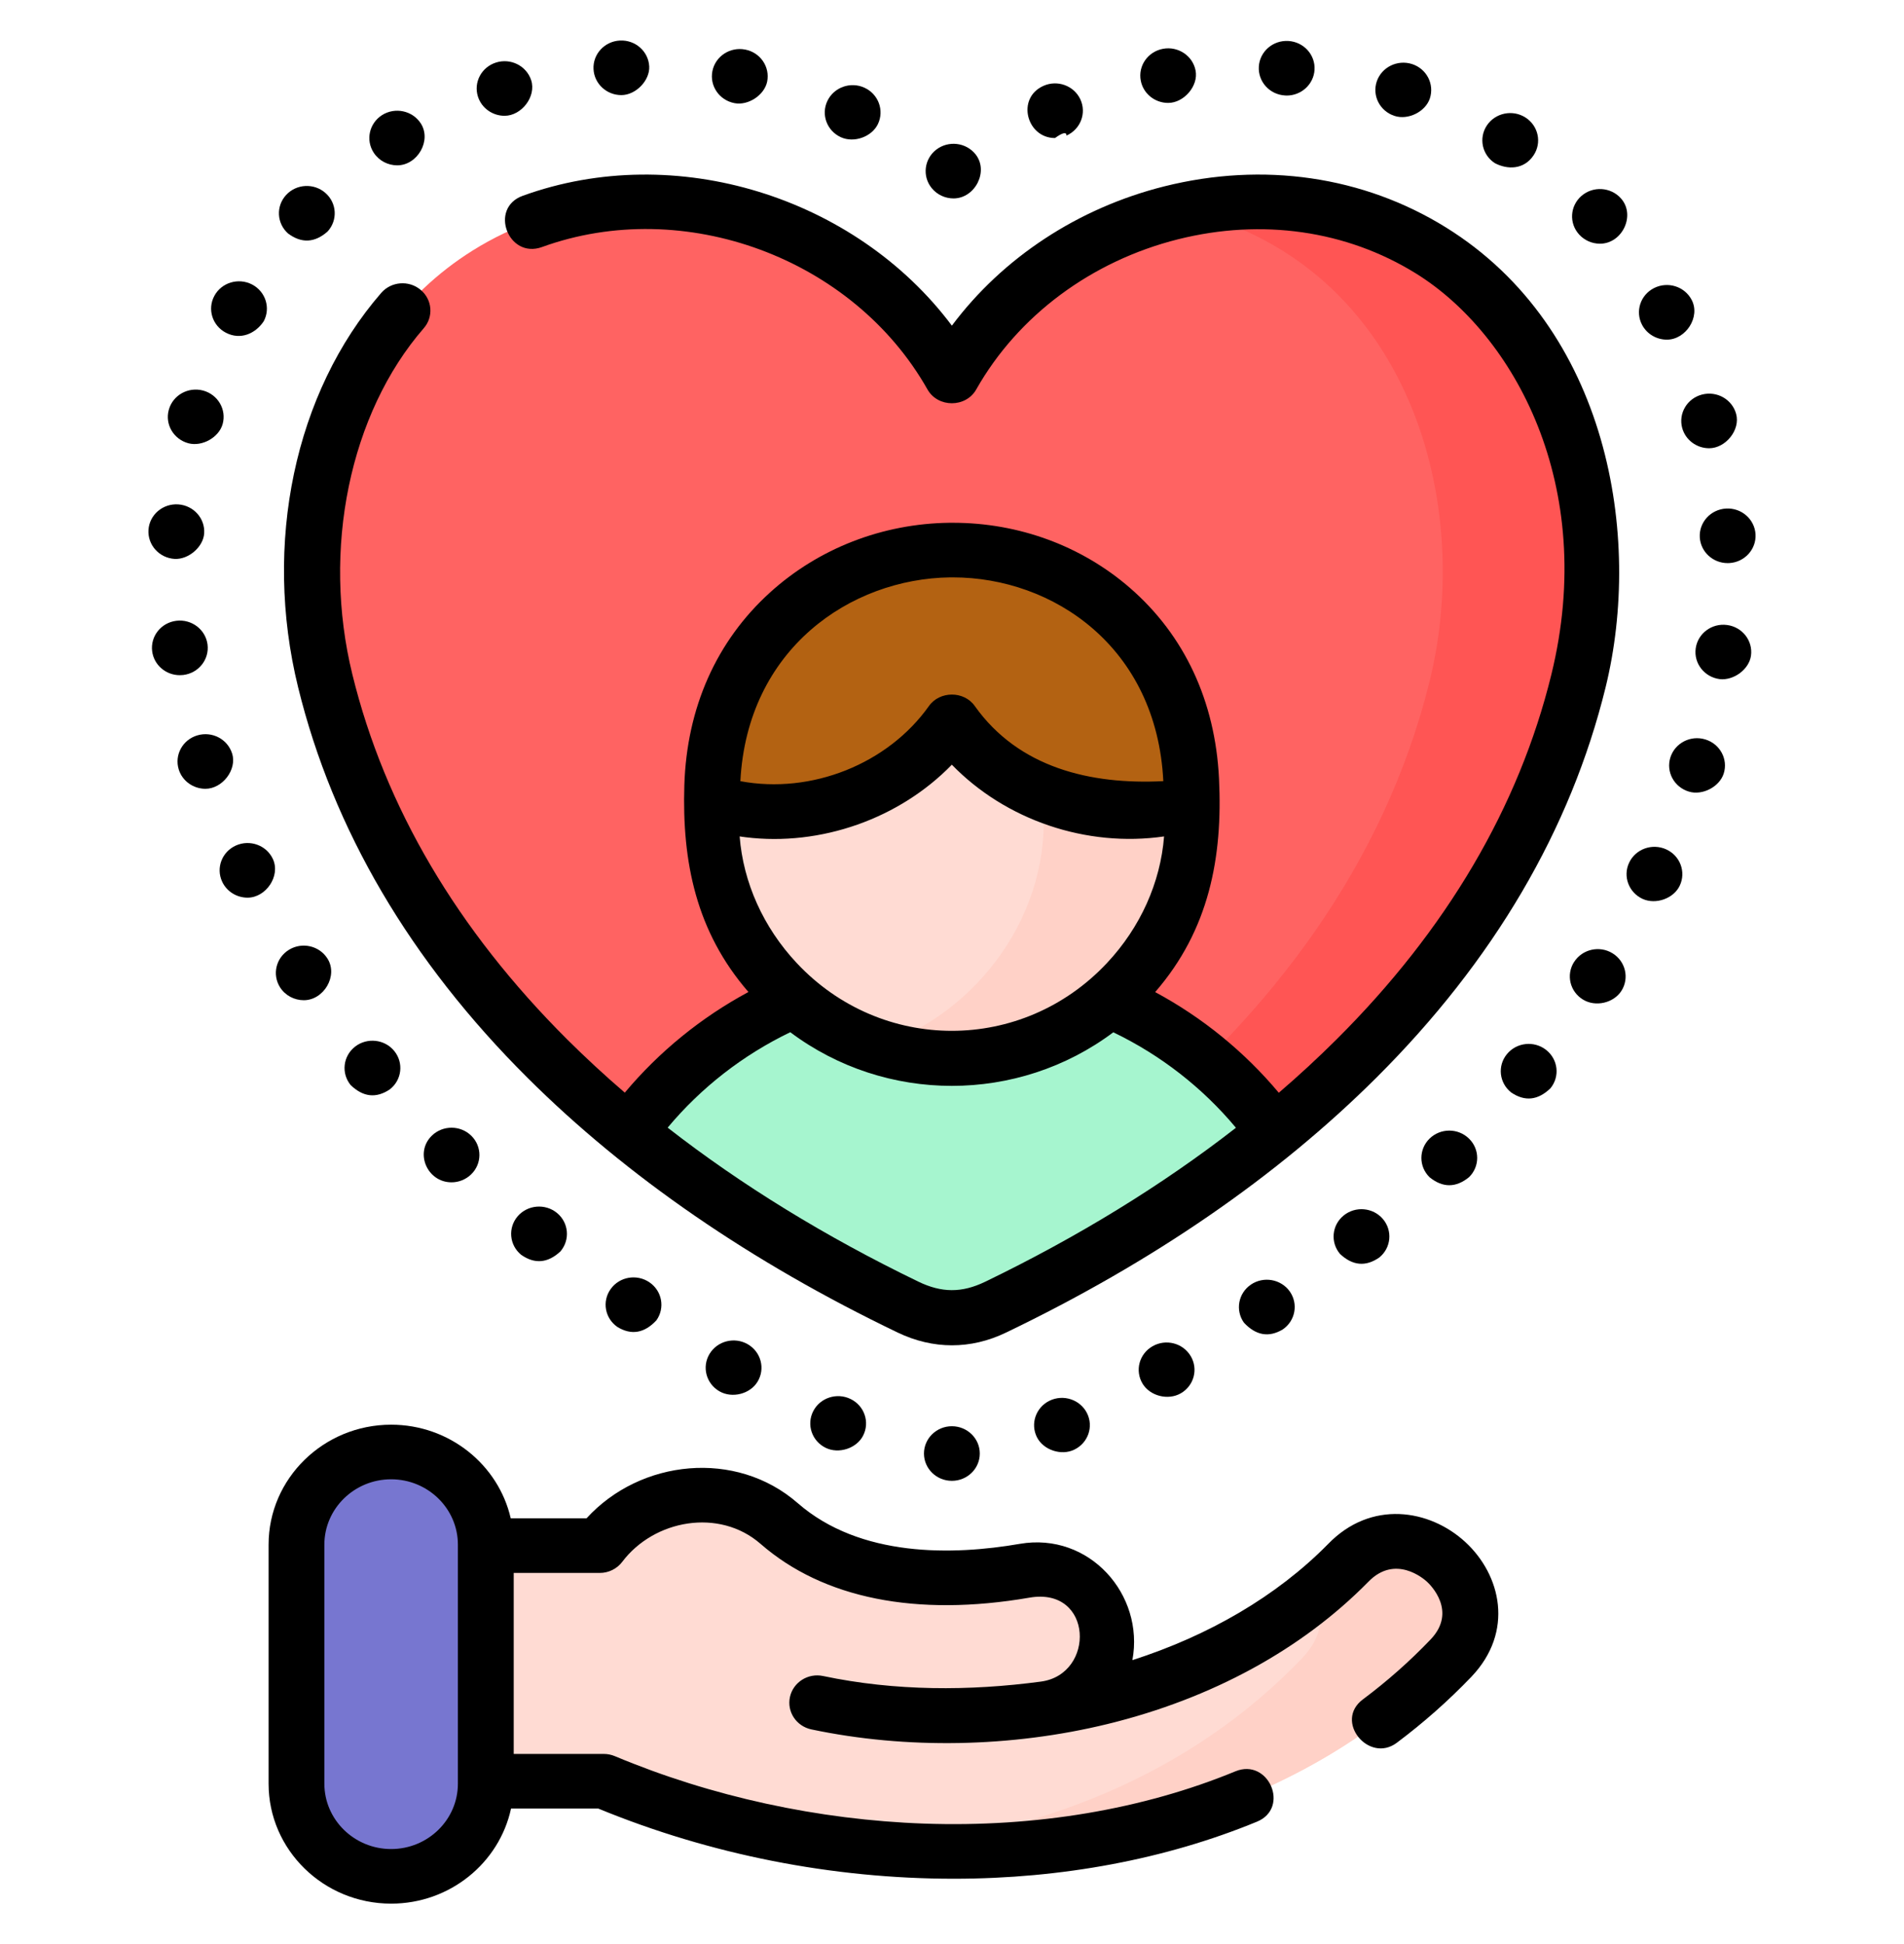 <svg width="47" height="48" viewBox="0 0 47 48" fill="none" xmlns="http://www.w3.org/2000/svg">
<g clip-path="url(#clip0)">
<path d="M15.565 27.981C11.984 25.07 9.144 21.358 8.029 16.813C7.097 13.015 8.142 8.388 11.671 6.183C15.68 3.678 21.235 5.283 23.497 9.288C25.765 5.273 31.305 3.692 35.322 6.183C38.857 8.375 39.894 13.026 38.964 16.813C37.852 21.345 35.026 25.049 31.46 27.955L15.565 27.981Z" fill="#FF6362"/>
<path d="M35.322 6.183C33.451 5.023 31.249 4.746 29.202 5.187C30.051 5.377 30.878 5.705 31.649 6.183C35.184 8.375 36.221 13.026 35.291 16.813C34.179 21.345 31.353 25.049 27.787 27.955H31.46C35.026 25.049 37.852 21.345 38.964 16.813C39.894 13.026 38.857 8.375 35.322 6.183Z" fill="#FF5554"/>
<path d="M27.431 24.72C27.413 24.712 27.395 24.706 27.378 24.699C26.336 25.595 24.978 26.148 23.496 26.148C22.01 26.148 20.65 25.592 19.607 24.692C19.591 24.702 19.574 24.71 19.557 24.719C17.933 25.422 16.544 26.547 15.53 27.952C17.687 29.711 20.115 31.178 22.599 32.36C23.166 32.63 23.827 32.63 24.395 32.36C26.877 31.179 29.304 29.713 31.46 27.955C30.446 26.549 29.056 25.423 27.431 24.72Z" fill="#A6F5CF"/>
<path d="M23.496 17.815C24.794 19.646 27.243 20.475 29.417 19.809C29.417 19.621 29.413 19.436 29.404 19.254C29.224 15.567 26.326 13.544 23.445 13.581C20.563 13.618 17.697 15.714 17.582 19.404C17.578 19.537 17.576 19.672 17.576 19.809C19.749 20.475 22.198 19.647 23.496 17.815Z" fill="#B36212"/>
<path d="M29.417 19.809C27.243 20.475 24.794 19.646 23.496 17.815C22.198 19.647 19.749 20.475 17.576 19.809C17.282 23.127 20.094 26.148 23.496 26.148C26.898 26.148 29.71 23.127 29.417 19.809Z" fill="#FFDBD3"/>
<path d="M29.417 19.809C28.192 20.184 26.879 20.085 25.734 19.599L25.744 19.809C25.982 22.504 24.171 25.003 21.66 25.846C22.24 26.041 22.858 26.148 23.496 26.148C26.898 26.148 29.71 23.127 29.417 19.809Z" fill="#FFD1C7"/>
<path d="M25.745 42.191C28.581 41.77 31.313 40.588 33.275 38.594C34.818 36.993 37.353 39.333 35.816 40.94C30.535 46.462 21.597 46.783 14.907 43.978H9.594V38.16H14.806C15.846 36.782 17.883 36.437 19.232 37.613C20.874 39.046 23.224 39.138 25.294 38.781C27.472 38.406 28.157 41.712 25.963 42.139" fill="#FFDBD3"/>
<path d="M33.275 38.593C33.034 38.838 32.783 39.069 32.521 39.289C32.713 39.809 32.646 40.413 32.143 40.94C29.382 43.827 25.621 45.292 21.705 45.633C26.859 46.066 32.196 44.725 35.816 40.94C37.353 39.333 34.818 36.993 33.275 38.593Z" fill="#FFD1C7"/>
<path d="M9.655 46.326C8.365 46.326 7.318 45.302 7.318 44.039V38.136C7.318 36.873 8.365 35.849 9.655 35.849H9.655C10.946 35.849 11.992 36.873 11.992 38.136V44.039C11.992 45.302 10.946 46.326 9.655 46.326Z" fill="#7776D0"/>
<path d="M42.607 12.556C42.228 12.578 41.937 12.896 41.959 13.268C41.981 13.627 42.285 13.903 42.646 13.903C42.66 13.903 42.674 13.903 42.688 13.902C43.067 13.88 43.357 13.561 43.335 13.189C43.312 12.818 42.987 12.534 42.607 12.556Z" fill="black"/>
<path d="M25.908 34.583C25.568 34.749 25.429 35.154 25.598 35.487C25.758 35.802 26.201 35.948 26.521 35.79C26.861 35.625 27 35.22 26.831 34.887C26.662 34.554 26.249 34.418 25.908 34.583Z" fill="black"/>
<path d="M41.524 10.564C41.606 10.867 41.885 11.067 42.19 11.067C42.596 11.067 42.964 10.616 42.857 10.222C42.76 9.861 42.384 9.647 42.016 9.741C41.648 9.835 41.428 10.204 41.524 10.564Z" fill="black"/>
<path d="M39.495 6.017C40.05 6.017 40.383 5.307 40.01 4.895C39.758 4.616 39.323 4.59 39.038 4.837C38.754 5.085 38.727 5.511 38.98 5.789C39.116 5.939 39.305 6.017 39.495 6.017Z" fill="black"/>
<path d="M30.706 32.656C31.002 32.973 31.322 33.028 31.665 32.823C31.977 32.61 32.053 32.19 31.837 31.884C31.619 31.579 31.189 31.504 30.877 31.717H30.878C30.566 31.929 30.489 32.35 30.706 32.656Z" fill="black"/>
<path d="M28.449 33.239C28.12 33.428 28.011 33.84 28.204 34.162C28.389 34.468 28.833 34.58 29.147 34.401C29.475 34.212 29.584 33.8 29.391 33.479C29.198 33.157 28.777 33.05 28.449 33.239Z" fill="black"/>
<path d="M35.287 28.113C35.019 28.378 35.02 28.804 35.29 29.067C35.615 29.329 35.94 29.328 36.264 29.063C36.532 28.799 36.531 28.372 36.261 28.111C35.991 27.847 35.556 27.849 35.287 28.113Z" fill="black"/>
<path d="M33.167 30.011C32.875 30.249 32.836 30.674 33.079 30.96C33.39 31.251 33.713 31.28 34.049 31.046C34.341 30.808 34.38 30.383 34.137 30.097C33.893 29.811 33.459 29.772 33.167 30.011Z" fill="black"/>
<path d="M15.338 2.348C15.697 2.348 16.044 1.985 16.026 1.64C16.007 1.268 15.684 0.982 15.303 1.001C14.923 1.02 14.631 1.337 14.651 1.708C14.67 2.069 14.974 2.348 15.338 2.348Z" fill="black"/>
<path d="M41.147 8.386C41.615 8.386 41.981 7.824 41.758 7.403C41.584 7.071 41.169 6.941 40.83 7.112C40.492 7.283 40.36 7.689 40.534 8.02C40.657 8.253 40.897 8.386 41.147 8.386Z" fill="black"/>
<path d="M34.425 2.862C34.758 2.971 35.184 2.761 35.295 2.433C35.413 2.079 35.217 1.697 34.855 1.581C34.494 1.466 34.105 1.658 33.985 2.011C33.867 2.365 34.063 2.746 34.425 2.862Z" fill="black"/>
<path d="M36.902 4.029C37.214 4.192 37.618 4.191 37.856 3.835C38.064 3.524 37.976 3.107 37.657 2.902C37.34 2.698 36.913 2.785 36.704 3.096C36.496 3.408 36.584 3.825 36.902 4.029Z" fill="black"/>
<path d="M31.72 2.357C31.734 2.358 31.748 2.359 31.762 2.359C32.123 2.359 32.427 2.083 32.449 1.725C32.472 1.354 32.183 1.034 31.803 1.012C31.423 0.989 31.097 1.272 31.074 1.643C31.051 2.016 31.34 2.335 31.72 2.357Z" fill="black"/>
<path d="M20.757 3.388C21.08 3.536 21.52 3.379 21.672 3.062C21.832 2.724 21.683 2.323 21.338 2.165C20.994 2.008 20.584 2.155 20.424 2.492C20.263 2.83 20.412 3.23 20.757 3.388Z" fill="black"/>
<path d="M18.128 2.546C18.468 2.614 18.869 2.348 18.937 2.016C19.011 1.651 18.769 1.296 18.396 1.224C18.022 1.151 17.66 1.388 17.586 1.753C17.512 2.119 17.754 2.473 18.128 2.546Z" fill="black"/>
<path d="M28.836 2.541C29.225 2.541 29.587 2.122 29.513 1.742C29.443 1.377 29.083 1.136 28.709 1.205C28.335 1.274 28.089 1.626 28.16 1.992C28.222 2.316 28.511 2.541 28.836 2.541Z" fill="black"/>
<path d="M23.538 4.899C24.07 4.899 24.416 4.226 24.079 3.807C23.843 3.515 23.41 3.465 23.111 3.695C22.813 3.926 22.762 4.35 22.997 4.642C23.133 4.81 23.334 4.899 23.538 4.899Z" fill="black"/>
<path d="M26.042 3.408C26.232 3.272 26.327 3.252 26.327 3.347C26.673 3.193 26.826 2.793 26.669 2.454C26.512 2.115 26.103 1.965 25.757 2.12C25.081 2.422 25.341 3.408 26.042 3.408Z" fill="black"/>
<path d="M12.455 2.859C12.875 2.859 13.243 2.383 13.112 1.98C12.996 1.626 12.608 1.43 12.247 1.543C11.884 1.656 11.684 2.035 11.799 2.389C11.893 2.676 12.164 2.859 12.455 2.859Z" fill="black"/>
<path d="M4.525 16.665C4.902 16.619 5.17 16.282 5.123 15.912C5.075 15.543 4.731 15.281 4.353 15.327C3.976 15.373 3.709 15.71 3.756 16.08C3.756 16.079 3.756 16.079 3.756 16.079C3.8 16.421 4.096 16.67 4.439 16.67C4.467 16.67 4.496 16.668 4.525 16.665Z" fill="black"/>
<path d="M5.578 8.216C5.935 8.4 6.301 8.242 6.509 7.934C6.686 7.605 6.557 7.198 6.221 7.023C5.885 6.85 5.468 6.975 5.291 7.305C5.113 7.634 5.242 8.042 5.578 8.216Z" fill="black"/>
<path d="M4.307 13.799C4.653 13.82 5.018 13.504 5.04 13.169C5.065 12.798 4.777 12.478 4.398 12.453C4.018 12.429 3.69 12.71 3.665 13.081C3.641 13.453 3.928 13.774 4.307 13.799Z" fill="black"/>
<path d="M6.736 21.208C6.579 20.87 6.17 20.72 5.824 20.875C5.478 21.03 5.326 21.43 5.484 21.768C5.599 22.016 5.849 22.163 6.111 22.163C6.565 22.163 6.931 21.627 6.736 21.208Z" fill="black"/>
<path d="M4.651 10.944C4.988 11.033 5.403 10.802 5.496 10.47C5.596 10.11 5.378 9.74 5.012 9.642C4.644 9.545 4.266 9.757 4.167 10.117C4.067 10.475 4.283 10.845 4.651 10.944Z" fill="black"/>
<path d="M5.731 18.605H5.73C5.619 18.249 5.236 18.048 4.871 18.156C4.507 18.264 4.302 18.64 4.412 18.997C4.502 19.288 4.776 19.475 5.071 19.475C5.488 19.475 5.854 19.006 5.731 18.605Z" fill="black"/>
<path d="M42.094 18.256C41.731 18.146 41.346 18.345 41.233 18.701C41.121 19.057 41.325 19.434 41.689 19.544C42.023 19.647 42.446 19.426 42.55 19.098C42.662 18.743 42.458 18.366 42.094 18.256Z" fill="black"/>
<path d="M42.631 15.431C42.254 15.381 41.908 15.641 41.858 16.01C41.808 16.379 42.073 16.718 42.45 16.767C42.794 16.807 43.177 16.527 43.223 16.187C43.273 15.818 43.008 15.479 42.631 15.431Z" fill="black"/>
<path d="M38.166 25.922C37.87 25.689 37.436 25.735 37.198 26.026C36.96 26.316 37.007 26.74 37.304 26.973C37.641 27.201 37.963 27.167 38.272 26.87C38.511 26.58 38.463 26.156 38.166 25.922Z" fill="black"/>
<path d="M23.497 36.561C23.877 36.561 24.186 36.26 24.186 35.887C24.186 35.515 23.877 35.213 23.497 35.213C23.117 35.213 22.808 35.515 22.808 35.887C22.808 36.26 23.117 36.561 23.497 36.561Z" fill="black"/>
<path d="M41.129 20.97C40.783 20.814 40.374 20.961 40.215 21.299C40.055 21.637 40.206 22.038 40.551 22.195C40.875 22.34 41.315 22.185 41.465 21.865C41.624 21.527 41.474 21.127 41.129 20.97Z" fill="black"/>
<path d="M39.805 23.536C39.483 23.338 39.058 23.435 38.857 23.75H38.856C38.654 24.066 38.752 24.481 39.074 24.678C39.383 24.869 39.83 24.766 40.024 24.465C40.225 24.15 40.127 23.734 39.805 23.536Z" fill="black"/>
<path d="M17.515 33.427C17.322 33.747 17.43 34.16 17.758 34.35C18.071 34.531 18.516 34.419 18.701 34.112C18.895 33.792 18.786 33.379 18.459 33.189C18.132 33 17.709 33.106 17.515 33.427Z" fill="black"/>
<path d="M15.075 31.825C14.856 32.13 14.931 32.55 15.243 32.764C15.586 32.971 15.906 32.916 16.202 32.6C16.42 32.295 16.345 31.875 16.033 31.661C15.722 31.447 15.292 31.52 15.075 31.825Z" fill="black"/>
<path d="M20.074 34.842C19.904 35.175 20.042 35.58 20.382 35.746C20.703 35.904 21.145 35.761 21.306 35.445C21.476 35.112 21.338 34.707 20.997 34.541C20.658 34.375 20.244 34.509 20.074 34.842Z" fill="black"/>
<path d="M12.778 30.03C12.534 30.316 12.572 30.741 12.864 30.98C13.199 31.215 13.522 31.187 13.834 30.897C14.078 30.611 14.04 30.186 13.749 29.947C13.457 29.708 13.022 29.746 12.778 30.03Z" fill="black"/>
<path d="M8.765 25.841C8.467 26.074 8.418 26.497 8.655 26.789C8.963 27.087 9.285 27.123 9.623 26.896C9.921 26.664 9.969 26.239 9.732 25.948C9.495 25.657 9.061 25.61 8.765 25.841Z" fill="black"/>
<path d="M7.499 24.695C7.993 24.695 8.353 24.09 8.083 23.666C7.883 23.349 7.458 23.252 7.136 23.448C6.812 23.645 6.713 24.06 6.913 24.377C7.044 24.582 7.269 24.695 7.499 24.695Z" fill="black"/>
<path d="M11.146 29.191C11.32 29.191 11.494 29.126 11.629 28.996C11.9 28.734 11.903 28.308 11.636 28.043C11.369 27.778 10.932 27.776 10.662 28.037C10.226 28.458 10.546 29.191 11.146 29.191Z" fill="black"/>
<path d="M9.806 4.082C10.306 4.082 10.663 3.466 10.384 3.042C10.178 2.73 9.752 2.64 9.432 2.841C9.113 3.044 9.021 3.461 9.227 3.773C9.359 3.973 9.58 4.082 9.806 4.082Z" fill="black"/>
<path d="M7.112 5.766C7.443 6.012 7.768 5.996 8.085 5.717C8.34 5.441 8.318 5.015 8.035 4.766C7.753 4.516 7.318 4.537 7.063 4.814C6.808 5.09 6.83 5.516 7.112 5.766Z" fill="black"/>
<path d="M10.382 7.155C10.092 6.913 9.657 6.948 9.411 7.231C7.275 9.69 6.488 13.421 7.359 16.97C8.221 20.483 10.127 23.727 13.022 26.611C15.467 29.046 18.541 31.162 22.159 32.9C23.033 33.32 23.964 33.32 24.831 32.902C28.451 31.163 31.526 29.047 33.972 26.611C36.867 23.727 38.772 20.483 39.634 16.97C40.548 13.245 39.704 8.103 35.691 5.614C33.652 4.349 31.184 3.99 28.741 4.601C26.61 5.135 24.75 6.365 23.497 8.04C21.121 4.867 16.679 3.464 12.901 4.835C12.066 5.139 12.545 6.402 13.38 6.099C16.883 4.827 21.062 6.371 22.894 9.614C23.151 10.07 23.842 10.07 24.099 9.614C25.128 7.794 26.944 6.443 29.083 5.907C31.154 5.389 33.239 5.689 34.953 6.752C37.366 8.249 39.441 11.986 38.295 16.655C37.492 19.927 35.707 22.959 32.989 25.666C32.538 26.115 32.063 26.554 31.567 26.98C30.719 25.967 29.683 25.123 28.515 24.494C29.843 22.965 30.187 21.172 30.091 19.222C29.998 17.312 29.239 15.685 27.895 14.517C26.697 13.477 25.148 12.907 23.524 12.907C23.495 12.907 23.465 12.907 23.436 12.907C21.78 12.928 20.208 13.54 19.008 14.628C17.684 15.829 16.953 17.473 16.893 19.384C16.834 21.281 17.184 23.004 18.475 24.492C17.308 25.12 16.272 25.964 15.423 26.977C14.928 26.552 14.455 26.114 14.004 25.666C11.287 22.958 9.501 19.927 8.699 16.655C7.94 13.565 8.632 10.209 10.46 8.104C10.707 7.821 10.672 7.396 10.382 7.155ZM23.454 14.255C23.476 14.255 23.499 14.255 23.522 14.255C25.992 14.255 28.554 15.972 28.716 19.286C26.92 19.378 25.143 18.955 24.062 17.431C23.793 17.051 23.195 17.058 22.931 17.431C21.917 18.861 20.032 19.615 18.276 19.287C18.446 16.024 20.991 14.287 23.454 14.255ZM18.404 20.671C20.264 20.9 22.205 20.21 23.496 18.88C24.826 20.25 26.821 20.928 28.735 20.651C28.646 21.787 28.153 22.894 27.326 23.776C25.234 26.009 21.759 26.009 19.667 23.777C18.84 22.894 18.347 21.787 18.258 20.651C18.307 20.658 18.355 20.665 18.404 20.671ZM16.481 27.841C17.308 26.851 18.34 26.047 19.508 25.485C21.861 27.251 25.129 27.251 27.482 25.487C28.65 26.049 29.683 26.853 30.509 27.844C28.689 29.261 26.61 30.538 24.319 31.646C23.742 31.924 23.244 31.922 22.665 31.641C20.376 30.534 18.3 29.258 16.481 27.841Z" fill="black"/>
<path d="M36.169 38.07C35.29 37.262 33.842 37.023 32.779 38.126C31.513 39.412 29.831 40.385 27.953 40.988C28.254 39.369 26.89 37.822 25.174 38.117C23.525 38.402 21.235 38.458 19.69 37.11C18.17 35.784 15.81 36.027 14.479 37.486H12.607C12.304 36.165 11.095 35.175 9.655 35.175C7.987 35.175 6.63 36.504 6.63 38.136V44.039C6.63 45.672 7.987 47 9.655 47C11.109 47 12.326 45.992 12.615 44.652H14.767C17.53 45.79 20.548 46.385 23.545 46.385C26.211 46.385 28.784 45.902 31.029 44.976C31.85 44.638 31.315 43.395 30.494 43.734C28.215 44.674 25.56 45.12 22.817 45.024C20.2 44.932 17.558 44.357 15.178 43.359C15.092 43.323 15 43.304 14.907 43.304H12.681V38.835H14.806C15.024 38.835 15.23 38.733 15.36 38.561C16.144 37.521 17.753 37.226 18.774 38.117C20.322 39.467 22.618 39.927 25.413 39.445C26.988 39.173 27.046 41.338 25.694 41.518C23.933 41.753 22.097 41.755 20.318 41.38C19.947 41.301 19.58 41.533 19.5 41.897C19.42 42.261 19.656 42.619 20.028 42.698C22.371 43.192 24.967 43.145 27.34 42.565C29.91 41.937 32.133 40.726 33.775 39.056C34.44 38.367 35.148 38.98 35.226 39.053C35.305 39.125 35.979 39.783 35.313 40.479C34.802 41.014 34.24 41.511 33.643 41.957C32.923 42.495 33.79 43.544 34.479 43.029C35.136 42.537 35.755 41.99 36.319 41.401C37.385 40.285 37.051 38.881 36.169 38.07ZM11.303 44.039C11.303 44.928 10.564 45.652 9.655 45.652C8.747 45.652 8.007 44.928 8.007 44.039V38.136C8.007 37.247 8.747 36.523 9.655 36.523C10.564 36.523 11.303 37.247 11.303 38.136V44.039H11.303Z" fill="black"/>
</g>
<defs>
<clipPath id="clip0">
<rect width="47" height="46" fill="white" transform="translate(0 1)"/>
</clipPath>
</defs>
</svg>
